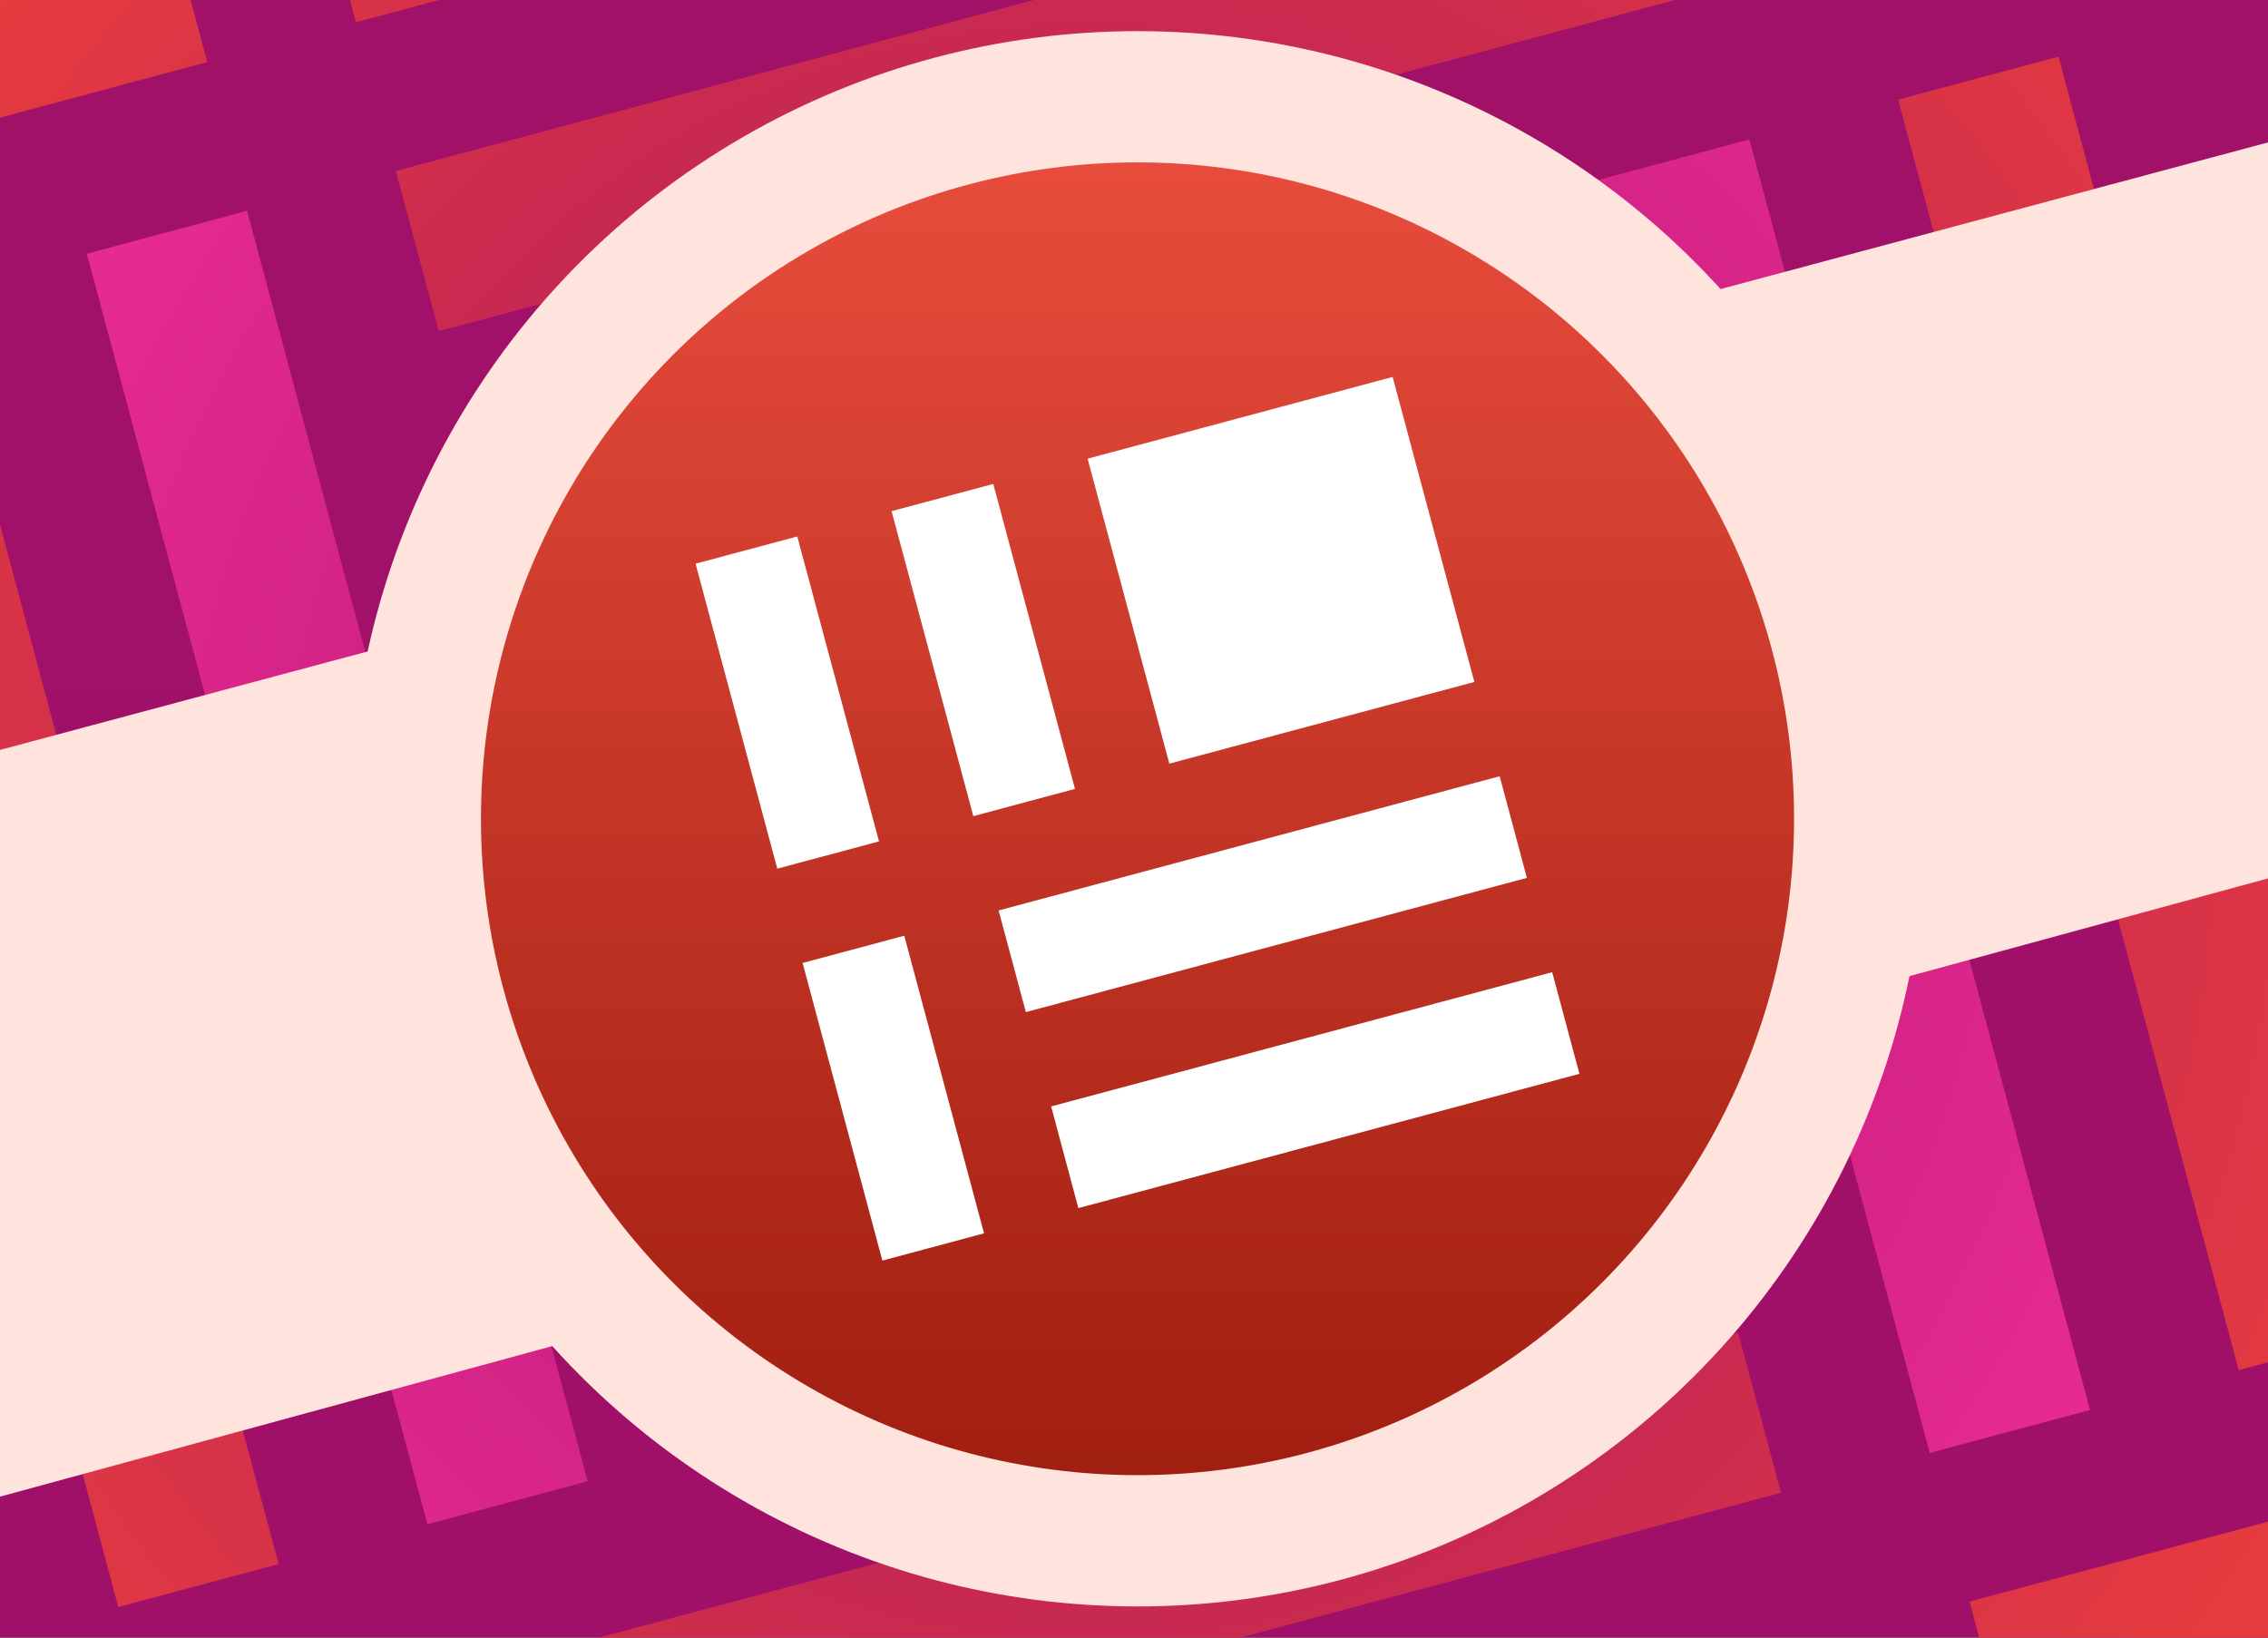 <svg xmlns="http://www.w3.org/2000/svg" xmlns:xlink="http://www.w3.org/1999/xlink" width="324" height="234" viewBox="0 0 85.725 61.913"><rect x="0" y="0" width="85.725" height="61.913" fill="#333333" stroke="none"/><defs><radialGradient gradientUnits="userSpaceOnUse" gradientTransform="matrix(3.78 0 0 3.779 0 .002)" r="52.587" fy="31.401" fx="41.075" cy="31.401" cx="41.075" id="k" xlink:href="#a"/><radialGradient r="52.587" fy="31.401" fx="41.075" cy="31.401" cx="41.075" gradientTransform="matrix(3.78 0 0 3.779 0 .002)" gradientUnits="userSpaceOnUse" id="h" xlink:href="#a"/><radialGradient r="52.587" fy="31.401" fx="41.075" cy="31.401" cx="41.075" gradientTransform="matrix(3.78 0 0 3.779 0 .002)" gradientUnits="userSpaceOnUse" id="l" xlink:href="#a"/><radialGradient r="52.587" fy="31.401" fx="41.075" cy="31.401" cx="41.075" gradientTransform="matrix(3.78 0 0 3.779 0 .002)" gradientUnits="userSpaceOnUse" id="g" xlink:href="#a"/><radialGradient r="52.587" fy="31.401" fx="41.075" cy="31.401" cx="41.075" gradientTransform="matrix(3.78 0 0 3.779 0 .002)" gradientUnits="userSpaceOnUse" id="j" xlink:href="#a"/><radialGradient r="52.587" fy="31.401" fx="41.075" cy="31.401" cx="41.075" gradientTransform="matrix(3.78 0 0 3.779 0 .002)" gradientUnits="userSpaceOnUse" id="f" xlink:href="#a"/><radialGradient xlink:href="#b" id="i" gradientUnits="userSpaceOnUse" gradientTransform="matrix(3.78 0 0 3.779 0 .002)" cx="41.075" cy="31.401" fx="41.075" fy="31.401" r="52.587"/><linearGradient id="c"><stop stop-color="#ffe4dd" offset="0"/><stop stop-color="#fff" offset="1"/></linearGradient><linearGradient id="b" x2="1" gradientTransform="rotate(-90 142.725 -88.79) scale(45.957)" gradientUnits="userSpaceOnUse"><stop stop-color="#af1173" offset="0"/><stop stop-color="#f23196" offset="1"/></linearGradient><linearGradient gradientUnits="userSpaceOnUse" gradientTransform="rotate(-90 142.725 -88.79) scale(45.957)" x2="1" id="a"><stop offset="0" stop-color="#a01069"/><stop offset="1" stop-color="#e73c3e"/></linearGradient><linearGradient id="d" x2="1" gradientTransform="rotate(-90 142.725 -88.79) scale(45.957)" gradientUnits="userSpaceOnUse"><stop stop-color="#a01e10" offset="0"/><stop stop-color="#e74c3c" offset="1"/></linearGradient><linearGradient gradientUnits="userSpaceOnUse" y2="30.956" x2="85.725" y1="30.956" x1="0" id="e" xlink:href="#a"/><linearGradient x2="1" gradientTransform="rotate(-90 209.12 -92.453) scale(45.957)" gradientUnits="userSpaceOnUse" id="m" xlink:href="#d"/></defs><path fill="url(#e)" d="M0 0h85.725v61.913H0z"/><path transform="scale(.265)" d="M324 216.955l-43.076 11.543 1.474 5.502H324v-17.045z" fill="url(#f)"/><path transform="scale(.265)" d="M247.9 190.104l-68.591 18.38L84.08 234h91.451l9.906-2.654v-.002l68.592-18.377-6.129-22.863z" fill="url(#g)"/><path transform="scale(.265)" d="M0 166.305l16.873 62.965 22.867-6.13-18.379-68.59-.007.003L0 74.86v91.444z" fill="url(#h)"/><path transform="scale(.265)" d="M205.453 31.703l-68.592 18.379 16.871 62.965-16.87-62.96L68.263 68.47l18.38 68.59.008-.002 18.38 68.593 68.59-18.38 68.597-18.38-18.38-68.591-68.597 18.38 68.59-18.38-18.379-68.596zM35.24 30.074l-22.861 6.13 30.19 112.673.01-.002 18.376 68.584 22.861-6.129-18.38-68.59-.008.002L35.24 30.074zm214.287-10.181l-22.861 6.128 18.38 68.59 4.597-1.23-4.59 1.23 30.19 112.674 22.862-6.129-30.19-112.674-.009.002-18.379-68.591z" fill="url(#i)"/><path transform="scale(.265)" d="M324 121.484l-12.01-44.812-22.86 6.128 30.19 112.674 4.68-1.254v-72.737z" fill="url(#j)"/><path transform="scale(.265)" d="M293.61 8.082l-22.868 6.129 18.381 68.59 22.867-6.13-18.38-68.589zM147.46 0l-22.415 6.006.002.008-68.592 18.379 6.129 22.86 68.59-18.378-2.19-8.172 2.19 8.164L238.912 0h-91.451zM49.922 0l.851 3.18L62.64 0H49.922z" fill="url(#k)"/><path transform="scale(.265)" d="M0 16.781L29.559 8.86 27.184 0H0v16.781z" fill="url(#l)"/><g transform="matrix(1.08 0 0 1.08 -132.791 2.803)"><circle r="27.573" cx="162.765" cy="26.068" fill="#ffe4dd"/><path fill="#ffe4dd" d="M202.331 2.39l-79.376 21.267v26.14l79.376-21.643V2.39z"/><g transform="translate(49.844 -67.622)"><circle r="22.978" cx="112.921" cy="93.689" fill="url(#m)"/><path d="M97.454 84.76l2.86 10.675 3.56-.953-2.861-10.676zm6.86-1.839l2.861 10.676 3.558-.954-2.86-10.675zm6.86-1.838l2.861 10.676 10.675-2.86-2.86-10.677zM101.2 98.737l2.792 10.419 3.558-.954-2.792-10.419zm6.86-1.838l.953 3.558 17.536-4.699-.953-3.558zm1.838 6.86l.953 3.559 17.536-4.7-.953-3.558z" fill="#fff"/></g></g></svg>